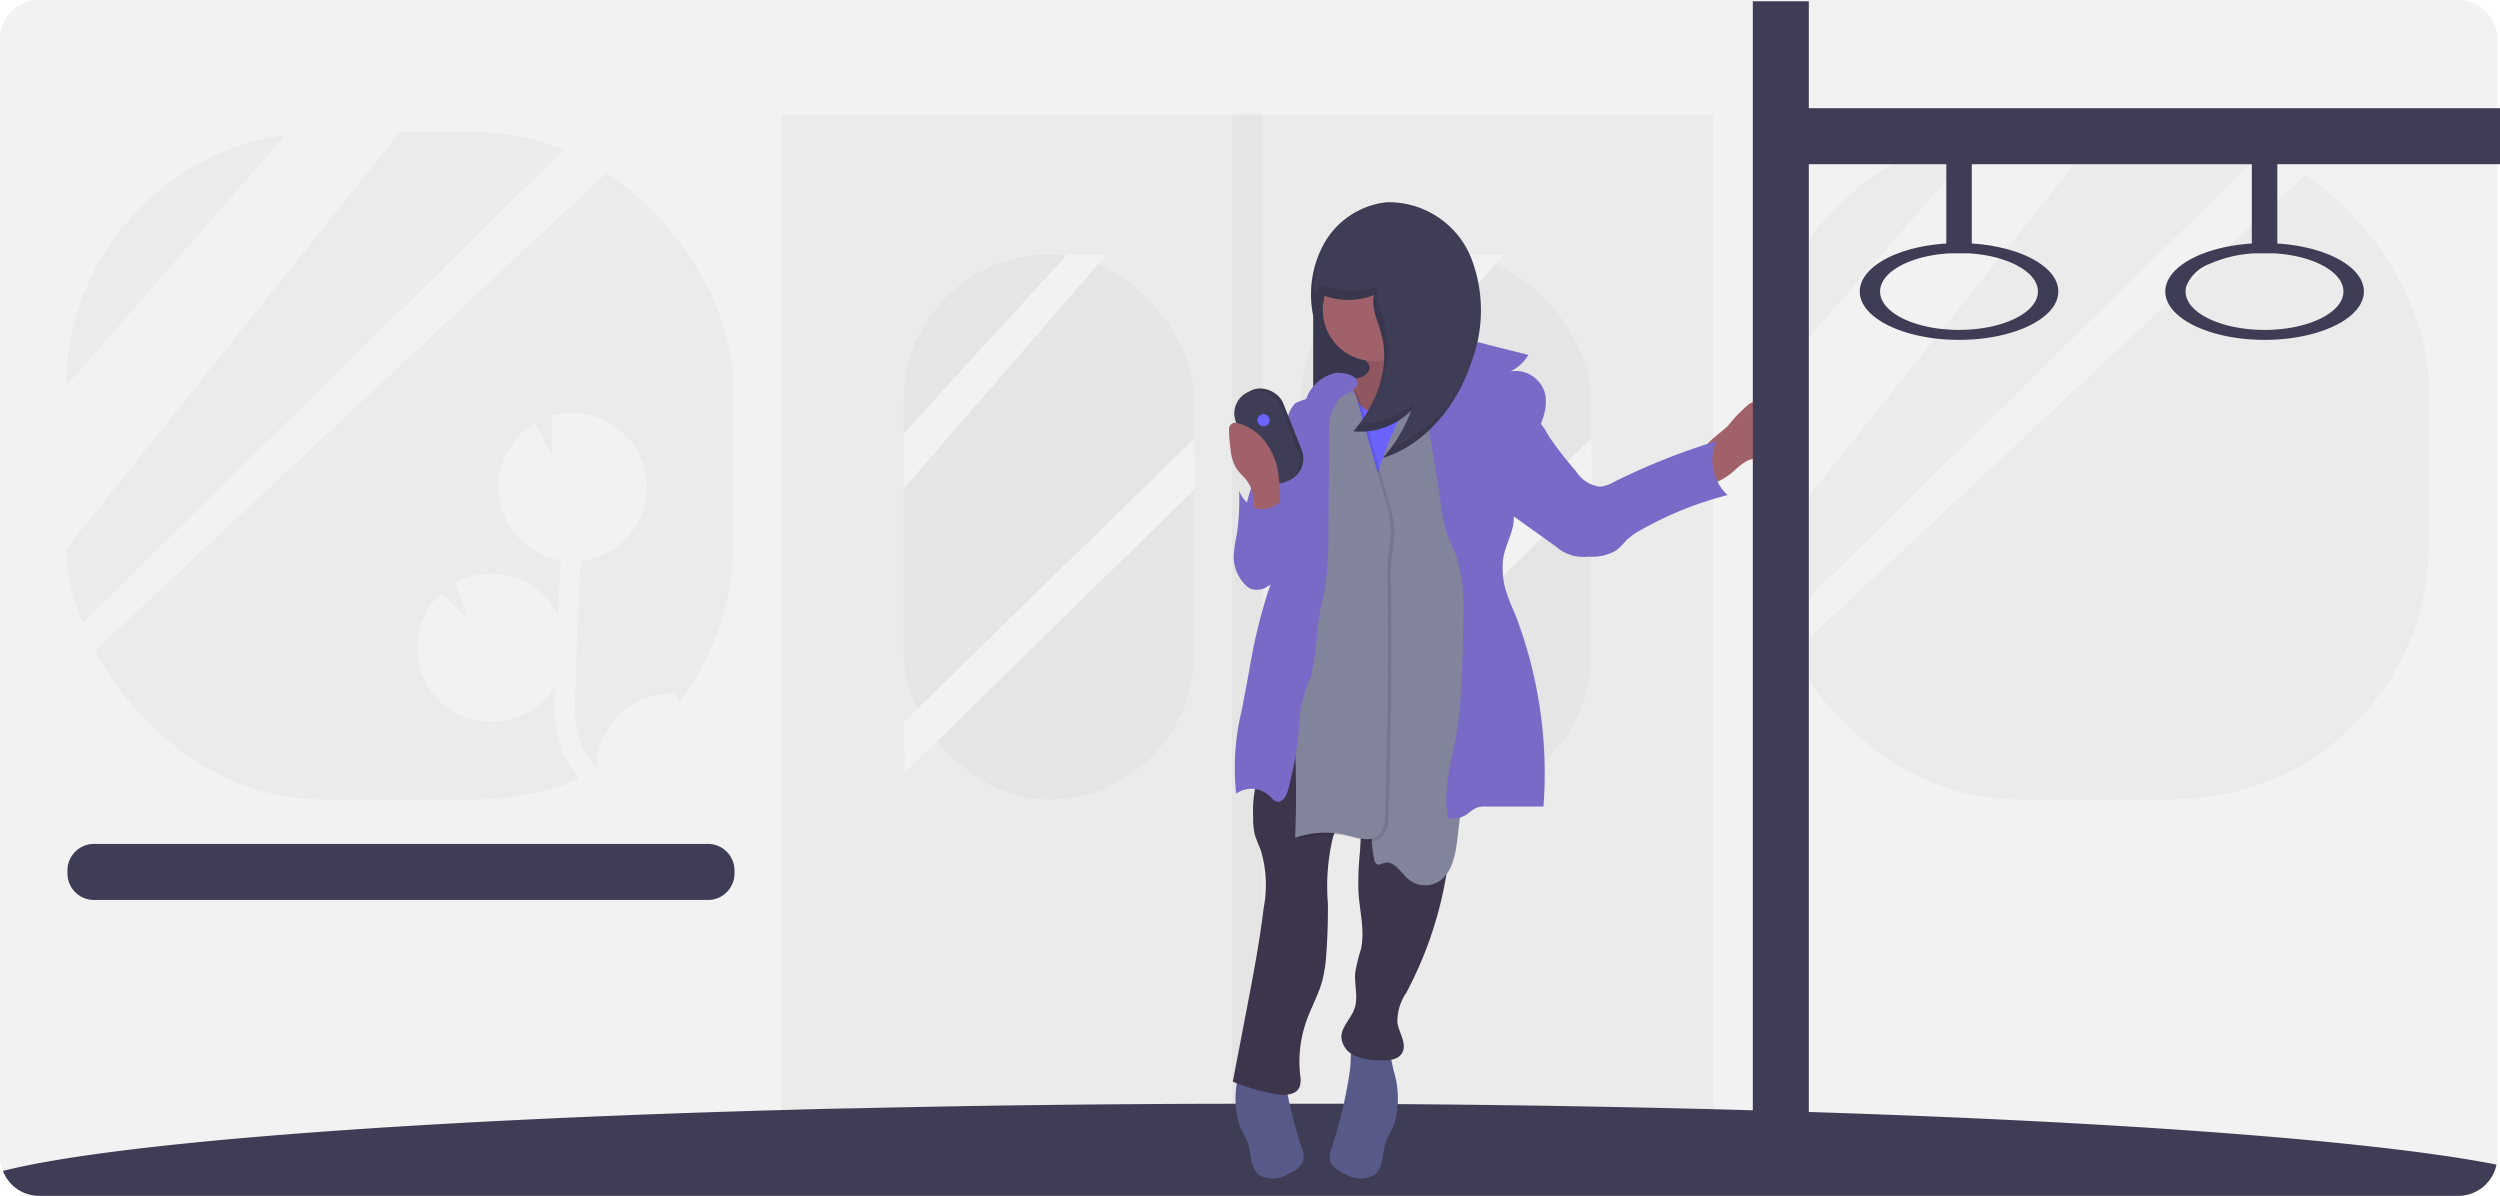 <svg xmlns="http://www.w3.org/2000/svg" width="192.49" height="92.079" viewBox="0 0 192.49 92.079">
  <g id="undraw_subway_-7-vh7" transform="translate(0.002)">
    <path id="Path_387" data-name="Path 387" d="M301.292,218.217v85.9a3.192,3.192,0,0,1-.072.676,3.024,3.024,0,0,1-2.94,2.411H112a3,3,0,0,1-2.78-1.923,3.117,3.117,0,0,1-.223-1.164v-85.9a3.044,3.044,0,0,1,3-3.087H298.289A3.044,3.044,0,0,1,301.292,218.217Z" transform="translate(-109 -215.13)" fill="#f2f2f2"/>
    <rect id="Rectangle_160" data-name="Rectangle 160" width="71.743" height="80.759" transform="translate(60.176 8.821)" opacity="0.03"/>
    <rect id="Rectangle_161" data-name="Rectangle 161" width="22.346" height="41.948" rx="11.173" transform="translate(69.585 19.602)" opacity="0.03"/>
    <rect id="Rectangle_162" data-name="Rectangle 162" width="22.346" height="41.948" rx="11.173" transform="translate(122.51 61.55) rotate(180)" opacity="0.03"/>
    <rect id="Rectangle_163" data-name="Rectangle 163" width="51.357" height="51.357" rx="19.62" transform="translate(5.095 10.193)" opacity="0.03"/>
    <rect id="Rectangle_164" data-name="Rectangle 164" width="51.357" height="51.357" rx="19.62" transform="translate(187 61.55) rotate(180)" opacity="0.03"/>
    <path id="Path_388" data-name="Path 388" d="M367.577,100,355,113.768v4.244L370.607,100Z" transform="translate(-285.415 -80.398)" fill="#f2f2f2"/>
    <path id="Path_389" data-name="Path 389" d="M377.346,172.3,355,194.125l.1,3.893,22.346-21.878Z" transform="translate(-285.415 -138.526)" fill="#f2f2f2"/>
    <path id="Path_390" data-name="Path 390" d="M523.577,100,511,113.768v4.244L526.607,100Z" transform="translate(-410.836 -80.398)" fill="#f2f2f2"/>
    <path id="Path_391" data-name="Path 391" d="M533.346,172.3,511,194.125l.1,3.893,22.346-21.878Z" transform="translate(-410.836 -138.526)" fill="#f2f2f2"/>
    <path id="Path_392" data-name="Path 392" d="M43.048,52,26,71.541V84.069L51.678,52Z" transform="translate(-20.905 -41.807)" fill="#f2f2f2"/>
    <path id="Path_393" data-name="Path 393" d="M65.682,52,26,91.008v2.964L70.935,52Z" transform="translate(-20.905 -41.807)" fill="#f2f2f2"/>
    <path id="Path_394" data-name="Path 394" d="M710.548,52.5,693.5,72.041V84.569L719.178,52.5Z" transform="translate(-557.563 -42.209)" fill="#f2f2f2"/>
    <path id="Path_395" data-name="Path 395" d="M733.182,52.5,693.5,91.508v2.964L738.435,52.5Z" transform="translate(-557.563 -42.209)" fill="#f2f2f2"/>
    <path id="Path_396" data-name="Path 396" d="M297.214,401.514v1.776a3.846,3.846,0,0,1-3.846,3.846h-6.52c-.2-.184-.378-.37-.565-.561a10.031,10.031,0,0,1-2.1-2.84,11.312,11.312,0,0,1-.653-4.977c0-.143.01-.284.014-.429a5.712,5.712,0,0,1-10.5-1.554,5.582,5.582,0,0,1-.145-1.568,5.684,5.684,0,0,1,1.846-3.944l2.076,1.992L275.8,390.49a5.7,5.7,0,0,1,7.929,2.478q.092-2.123.21-4.238h-.024c-.12-.02-.239-.045-.355-.071l-.2-.051c-.108-.031-.216-.063-.32-.1l-.2-.069c-.106-.039-.212-.086-.314-.133a1.761,1.761,0,0,1-.165-.074c-.127-.061-.249-.125-.37-.2-.027-.016-.055-.029-.082-.047-.145-.088-.284-.182-.419-.282-.047-.031-.09-.071-.133-.1-.09-.071-.178-.143-.263-.216l-.149-.139c-.074-.071-.147-.143-.216-.216s-.1-.1-.145-.161-.131-.151-.2-.231l-.127-.165c-.067-.092-.129-.184-.2-.28-.031-.047-.065-.094-.094-.143-.084-.141-.163-.284-.235-.433-.027-.057-.051-.118-.076-.173-.045-.1-.088-.2-.127-.3-.027-.067-.049-.137-.074-.21s-.061-.184-.088-.282-.039-.147-.059-.223a.662.662,0,0,0-.029-.12h0a5.673,5.673,0,0,1,2.725-6.155l1.278,2.529-.037-3.062a5.712,5.712,0,0,1,6.706,2.9h0l.018.043c.027.053.051.1.076.159.045.1.09.2.129.31.02.047.039.09.057.137.051.143.094.286.135.433.014.049.025.1.037.149.033.135.061.271.084.408a.138.138,0,0,0,.016.076c.023.161.039.327.051.494v.127c0,.173.01.343,0,.517a5.7,5.7,0,0,1-5.073,5.4c-.2,3.348-.331,6.706-.418,10.034a9.769,9.769,0,0,0,.516,4.287,6.794,6.794,0,0,0,1.129,1.666v-.321a5.712,5.712,0,0,1,5.973-5.441h.016l1.294,2.562-.029-2.352A5.718,5.718,0,0,1,297.214,401.514Z" transform="translate(-240.762 -345.587)" fill="#f2f2f2"/>
    <rect id="Rectangle_165" data-name="Rectangle 165" width="2.352" height="80.759" transform="translate(94.871 8.821)" opacity="0.03"/>
    <path id="Path_397" data-name="Path 397" d="M302.138,653.373a3.025,3.025,0,0,1-2.94,2.411H112.92a3,3,0,0,1-2.78-1.923c8.454-2.142,30.883-3.877,59.954-4.687q2.429-.071,4.918-.125h.308c.392-.01.8-.016,1.207-.027q2.644-.057,5.351-.108l.623-.012,2.137-.037.761-.012q2.252-.035,4.544-.063c4.84-.059,9.8-.094,14.846-.1h8.59l4.167.027c8.45.057,16.591.2,24.291.392l3.038.084q2.182.059,4.312.129C273.733,650.107,292.976,651.571,302.138,653.373Z" transform="translate(-109.918 -563.705)" fill="#3f3d56"/>
    <path id="Path_398" data-name="Path 398" d="M186.857,548.786h0a2.051,2.051,0,0,1-1.925,2.156H137.425a2.051,2.051,0,0,1-1.925-2.156h0a2.05,2.05,0,0,1,1.925-2.156h47.507A2.05,2.05,0,0,1,186.857,548.786Z" transform="translate(-130.307 -481.65)" fill="#3f3d56"/>
    <rect id="Rectangle_166" data-name="Rectangle 166" width="6.833" height="11.79" transform="translate(101.109 21.44)" fill="#3f3d56"/>
    <rect id="Rectangle_167" data-name="Rectangle 167" width="6.833" height="11.79" transform="translate(101.109 21.44)" opacity="0.1"/>
    <path id="Path_399" data-name="Path 399" d="M780.153,372.829a2.355,2.355,0,0,1,1.39-.2,1.764,1.764,0,0,1,.825.176c.49.3.565.964.588,1.537a2.77,2.77,0,0,1-.431,1.96,2.454,2.454,0,0,1-1.458.649,3.95,3.95,0,0,0-1.1.278,4.813,4.813,0,0,0-.953.731,5.077,5.077,0,0,1-2.319,1.207,2.623,2.623,0,0,1,.17-3.187c.484-.537,1.109-.951,1.635-1.449A11.7,11.7,0,0,1,780.153,372.829Z" transform="translate(-645.455 -341.745)" fill="#a0616a"/>
    <path id="Path_400" data-name="Path 400" d="M631.435,630.5a1.842,1.842,0,0,0-.137.743c.055.588.637.959,1.176,1.2a2.238,2.238,0,0,0,2.258.086c.7-.543.588-1.605.861-2.448.161-.492.463-.925.661-1.4a7.156,7.156,0,0,0-.037-4.191l-.429-2.021a.759.759,0,0,0-.2-.429,3.013,3.013,0,0,0-2.172-.114c-.6.417-.457,1.827-.553,2.489A35.184,35.184,0,0,1,631.435,630.5Z" transform="translate(-528.919 -542.061)" fill="#575a89"/>
    <path id="Path_401" data-name="Path 401" d="M599.378,630.5a1.879,1.879,0,0,1,.137.743c-.055.588-.637.959-1.176,1.2a2.238,2.238,0,0,1-2.258.086c-.7-.543-.588-1.605-.862-2.448-.159-.492-.461-.925-.659-1.4a7.141,7.141,0,0,1,.037-4.191l.429-2.021a.759.759,0,0,1,.2-.429,3.013,3.013,0,0,1,2.172-.114c.6.417.455,1.827.551,2.489A35.185,35.185,0,0,0,599.378,630.5Z" transform="translate(-499.136 -542.061)" fill="#575a89"/>
    <path id="Path_402" data-name="Path 402" d="M636.033,345.241a.916.916,0,0,1,.229.406c.071.369-.272.694-.623.827a5.557,5.557,0,0,0-1.06.367,1.841,1.841,0,0,0-.67.98,4.3,4.3,0,0,0,1.845,5.147,7.423,7.423,0,0,0,4.038.418,1.548,1.548,0,0,0,.559-.118,1.422,1.422,0,0,0,.455-.412,8.019,8.019,0,0,0,1.466-6.986.785.785,0,0,0-.116-.28c-.353-.484-1.2.112-1.7-.218a1.017,1.017,0,0,1-.331-.47,10.053,10.053,0,0,1-.7-2.519,16.677,16.677,0,0,0-2.433.841c-.759.392-.8.031-1.36.672C636.227,344.065,635.534,344.664,636.033,345.241Z" transform="translate(-530.824 -317.432)" fill="#a0616a"/>
    <path id="Path_403" data-name="Path 403" d="M636.033,345.241a.916.916,0,0,1,.229.406c.071.369-.272.694-.623.827a5.557,5.557,0,0,0-1.06.367,1.841,1.841,0,0,0-.67.98,4.3,4.3,0,0,0,1.845,5.147,7.423,7.423,0,0,0,4.038.418,1.548,1.548,0,0,0,.559-.118,1.422,1.422,0,0,0,.455-.412,8.019,8.019,0,0,0,1.466-6.986.785.785,0,0,0-.116-.28c-.353-.484-1.2.112-1.7-.218a1.017,1.017,0,0,1-.331-.47,10.053,10.053,0,0,1-.7-2.519,16.677,16.677,0,0,0-2.433.841c-.759.392-.8.031-1.36.672C636.227,344.065,635.534,344.664,636.033,345.241Z" transform="translate(-530.824 -317.432)" opacity="0.1"/>
    <path id="Path_404" data-name="Path 404" d="M595.7,469.219q.2,1.893.276,3.795a10.317,10.317,0,0,1-.29,3.624c-.2.651-.531,1.258-.706,1.917a9.257,9.257,0,0,0-.186,2.388,5.559,5.559,0,0,0,.129,1.372,12.36,12.36,0,0,0,.455,1.176,9.4,9.4,0,0,1,.225,4.453c-.343,2.8-.878,5.579-1.413,8.35l-.966,5.026a16.243,16.243,0,0,0,3.27.958c.694.125,1.6.1,1.876-.549a1.843,1.843,0,0,0,.041-.919,9.379,9.379,0,0,1,.474-4.136c.38-1.076.955-2.082,1.247-3.185a11.424,11.424,0,0,0,.3-2.121q.135-1.882.114-3.769a16.229,16.229,0,0,1,.38-5.057c.665-2.121,2.366-4.01,2.168-6.226.041,2.44.084,4.883-.08,7.317a24.171,24.171,0,0,0-.118,3.034c.082,1.484.512,2.981.2,4.436a16.354,16.354,0,0,0-.441,1.764c-.1.945.255,1.937-.061,2.834-.272.784-1.031,1.4-1.008,2.229a1.707,1.707,0,0,0,1.057,1.405,4.993,4.993,0,0,0,1.807.343c.666.043,1.474.016,1.809-.563.41-.7-.239-1.535-.361-2.339a3.906,3.906,0,0,1,.692-2.309,29.721,29.721,0,0,0,3.473-13.208c.033-1.394-.031-2.789-.023-4.183a40.429,40.429,0,0,1,1.176-9.489C605.963,467.39,600.647,467.439,595.7,469.219Z" transform="translate(-498.306 -418.039)" fill="#3c354c"/>
    <circle id="Ellipse_69" data-name="Ellipse 69" cx="3.954" cy="3.954" r="3.954" transform="translate(101.846 19.9)" fill="#a0616a"/>
    <path id="Path_405" data-name="Path 405" d="M634.837,357.863a4.471,4.471,0,0,1-1.748,1.941,1.905,1.905,0,0,1-2.389-.437c-.374-.555-.382-1.388-.964-1.713a1.16,1.16,0,0,0-1.411.408,3.039,3.039,0,0,0-.482,1.505,31.039,31.039,0,0,0-.137,3.983c.082,6.478.6,12.951.518,19.431a24.856,24.856,0,0,1-.175,3.03,39.723,39.723,0,0,1,7.253-1.36c1.19-.073,2.387-.039,3.568-.2a22.039,22.039,0,0,0,2.405-.51.535.535,0,0,0,.284-.135.525.525,0,0,0,.1-.3c.243-2.291-.559-4.548-.914-6.823-.333-2.123-.274-4.291-.561-6.422-.392-2.989-1.472-5.9-1.449-8.917a14.77,14.77,0,0,0-.082-3.279c-.2-.882-.876-2.058-1.862-2.231C635.7,355.648,635.248,357.12,634.837,357.863Z" transform="translate(-526.019 -328.244)" fill="#6c63ff"/>
    <path id="Path_406" data-name="Path 406" d="M644.318,358.241a25.457,25.457,0,0,0-2.833,7.541c-.355,2.407-.014,4.871-.306,7.286-.374,3.1-1.778,6.257-.825,9.232.212.664.535,1.288.761,1.946.98,2.893,0,6.118.633,9.109a.5.5,0,0,0,.225.38c.167.073.349-.049.523-.1.755-.241,1.274.717,1.872,1.239a2.013,2.013,0,0,0,2.2.267c1.119-.576,1.417-2.011,1.568-3.26q1.127-8.958,1.372-18a21.335,21.335,0,0,0-.169-4.1c-.272-1.641-.9-3.2-1.237-4.828a31.075,31.075,0,0,1-.169-8c.041-.784-.178-3.042-1.509-2.305C645.4,355.219,644.814,357.255,644.318,358.241Z" transform="translate(-535.939 -327.186)" fill="#82849b"/>
    <path id="Path_407" data-name="Path 407" d="M619.222,373.124a8.6,8.6,0,0,1-.288,2.536,14.5,14.5,0,0,1-1.176,2.3,13.735,13.735,0,0,0-1.384,6.1,62.614,62.614,0,0,0,.359,6.294,80.214,80.214,0,0,1,.167,9.585,7.006,7.006,0,0,1,4.073-.171c.784.2,1.719.517,2.333-.016a2.154,2.154,0,0,0,.51-1.607q.312-8.838.2-17.685a18.628,18.628,0,0,1,.065-2.317,16.448,16.448,0,0,0,.2-1.788,9.192,9.192,0,0,0-.455-2.478l-2.068-7.329a3.318,3.318,0,0,0-.616-1.356c-.335-.376-1.349-.874-1.743-.392-.341.423-.088,1.874-.094,2.4Z" transform="translate(-516.916 -335.296)" opacity="0.1"/>
    <path id="Path_408" data-name="Path 408" d="M617.854,372.45a8.617,8.617,0,0,1-.29,2.538,14.418,14.418,0,0,1-1.176,2.3,13.736,13.736,0,0,0-1.384,6.1,62.632,62.632,0,0,0,.359,6.294,80.168,80.168,0,0,1,.167,9.583,7.029,7.029,0,0,1,4.075-.171c.784.206,1.717.519,2.331-.014a2.166,2.166,0,0,0,.512-1.609q.31-8.839.2-17.685a18.608,18.608,0,0,1,.063-2.315,17.258,17.258,0,0,0,.2-1.788,9.175,9.175,0,0,0-.453-2.478l-2.068-7.329a3.354,3.354,0,0,0-.617-1.358c-.335-.378-1.349-.872-1.743-.382-.339.421-.086,1.874-.094,2.393Z" transform="translate(-515.814 -334.758)" fill="#82849b"/>
    <path id="Path_409" data-name="Path 409" d="M601.674,361.582a3.073,3.073,0,0,0-2.307,2.017c-.418.988-.539,2.074-.857,3.1-.555,1.774-1.705,3.373-1.892,5.222-.172,1.745.541,3.515.2,5.232a10.582,10.582,0,0,1-.414,1.354,43.041,43.041,0,0,0-1.427,6.012l-.565,3.017a18.55,18.55,0,0,0-.433,6.443,2.013,2.013,0,0,1,2.548.163c.2.182.359.414.615.453.441.063.712-.463.827-.892a26.729,26.729,0,0,0,.833-4.683,12.162,12.162,0,0,1,.363-2.548c.161-.516.392-1,.568-1.511a20.661,20.661,0,0,0,.5-3.771c.139-1.092.439-2.156.61-3.242a27.139,27.139,0,0,0,.233-3.991l.076-7.678a3.544,3.544,0,0,1,.833-2.76c.392-.327,1.409-.629,1.315-1.245C603.209,361.692,602.113,361.539,601.674,361.582Z" transform="translate(-498.799 -332.869)" fill="#796ac8"/>
    <path id="Path_410" data-name="Path 410" d="M666.05,350.9a4.865,4.865,0,0,1,5.244-1.486l3.242.81a3.2,3.2,0,0,1-1.382,1.274,2.352,2.352,0,0,1,2.572,1.417c.453,1.188-.143,2.489-.67,3.648a15.183,15.183,0,0,0-1.643,6.259c0,1.1-.763,2.2-.837,3.3a6.47,6.47,0,0,0,.169,2.056,13.789,13.789,0,0,0,.737,1.913A34.224,34.224,0,0,1,675.7,385h-4.426a1.96,1.96,0,0,0-.723.092,3.912,3.912,0,0,0-.735.5,1.947,1.947,0,0,1-1.451.3c-.472-2.156.274-4.348.643-6.516a32.189,32.189,0,0,0,.355-3.585q.155-2.854.157-5.718a12.893,12.893,0,0,0-.512-4.275c-.235-.674-.576-1.311-.8-1.992a11.957,11.957,0,0,1-.412-2.088C667.3,358.083,666.544,354.545,666.05,350.9Z" transform="translate(-556.86 -322.9)" fill="#796ac8"/>
    <path id="Path_411" data-name="Path 411" d="M600.757,372.04a2.176,2.176,0,0,0-.578,1.072,19.975,19.975,0,0,1-1.664,2.611,10.393,10.393,0,0,0-.729,1.729,13.619,13.619,0,0,0-1.129,6.006,2.116,2.116,0,0,0,.494,1.262,1.768,1.768,0,0,0,2.562-.57,6.5,6.5,0,0,0,.688-2.9,51.169,51.169,0,0,1,1.176-5.587,21.755,21.755,0,0,0,.494-2.838c.029-.294.2-.949-.082-1.135C601.813,371.576,600.92,371.93,600.757,372.04Z" transform="translate(-501.028 -340.985)" fill="#796ac8"/>
    <path id="Path_412" data-name="Path 412" d="M698.133,383.705a2.557,2.557,0,0,0,1.839,1.19,2.607,2.607,0,0,0,1.06-.355,50.912,50.912,0,0,1,7.905-3.15,3.677,3.677,0,0,0,.861,4.152,27.244,27.244,0,0,0-6.567,2.627,5.632,5.632,0,0,0-1.209.841,8.007,8.007,0,0,1-.757.768,3.6,3.6,0,0,1-2.17.5,3.172,3.172,0,0,1-2.493-.763l-5.414-3.871a.578.578,0,0,1-.18-.943l1.713-3.056c.392-.692.833-1.837,1.752-1.96s1.256.864,1.692,1.511A28.7,28.7,0,0,0,698.133,383.705Z" transform="translate(-576.787 -347.422)" fill="#796ac8"/>
    <rect id="Rectangle_168" data-name="Rectangle 168" width="3.618" height="7.504" rx="1.809" transform="translate(94.765 30.684) rotate(-21.57)" fill="#3f3d56"/>
    <rect id="Rectangle_169" data-name="Rectangle 169" width="3.618" height="7.504" rx="1.809" transform="translate(94.765 30.684) rotate(-21.57)" opacity="0.1"/>
    <rect id="Rectangle_170" data-name="Rectangle 170" width="3.618" height="7.504" rx="1.809" transform="translate(94.495 30.816) rotate(-21.57)" fill="#3f3d56"/>
    <circle id="Ellipse_70" data-name="Ellipse 70" cx="0.468" cy="0.468" r="0.468" transform="translate(96.822 31.892)" fill="#6c63ff"/>
    <path id="Path_413" data-name="Path 413" d="M593.085,385.586c-.243-.3-.547-.553-.761-.874a3.352,3.352,0,0,1-.447-1.409,13.022,13.022,0,0,1-.127-1.637.476.476,0,0,1,.588-.47,3.858,3.858,0,0,1,2.015,1.215,5.222,5.222,0,0,1,1.192,2.68,13.311,13.311,0,0,1,.112,1.531l.071,2.1a7.132,7.132,0,0,1-1.747,0c-.7-.2-.419-.073-.349-.764A3.079,3.079,0,0,0,593.085,385.586Z" transform="translate(-497.123 -348.633)" fill="#a0616a"/>
    <path id="Path_414" data-name="Path 414" d="M595.927,409.3a1.884,1.884,0,0,1-.829-.114,2.546,2.546,0,0,1-1.111-1.3,18.589,18.589,0,0,1-.173,3.37,9.244,9.244,0,0,0-.247,1.778,3.123,3.123,0,0,0,.843,2.046,1.466,1.466,0,0,0,.518.378,1.5,1.5,0,0,0,1.294-.223,3.279,3.279,0,0,0,1.284-1.447,6.941,6.941,0,0,0,.392-2.762c.02-.872.3-1.788.284-2.625C597.5,408.325,596.752,409.26,595.927,409.3Z" transform="translate(-498.583 -370.106)" fill="#796ac8"/>
    <path id="Path_415" data-name="Path 415" d="M624.35,301.4a5.416,5.416,0,0,0,4.508.251c-.229,1,.3,2,.568,2.993.717,2.613-.392,5.451-2.156,7.5a5.488,5.488,0,0,0,4.463-1.617,11.685,11.685,0,0,1-2.2,3.671c3.393-1.057,5.816-4.2,6.9-7.586a11.147,11.147,0,0,0-.153-7.972,6.851,6.851,0,0,0-6.447-4.136,6.324,6.324,0,0,0-4.793,3.136,8.157,8.157,0,0,0-.827,5.767Z" transform="translate(-523.071 -278.933)" fill="#3f3d56"/>
    <path id="Path_416" data-name="Path 416" d="M631.675,330.234a7.084,7.084,0,0,1-.249,4.267,7.349,7.349,0,0,0,.518-4.938c-.272-.992-.8-1.992-.57-2.993a5.412,5.412,0,0,1-4.508-.251l-.055.784a5.42,5.42,0,0,0,4.312.145C630.877,328.243,631.4,329.243,631.675,330.234Z" transform="translate(-525.311 -304.525)" opacity="0.1"/>
    <path id="Path_417" data-name="Path 417" d="M624.717,313.77a8.333,8.333,0,0,0-.512,5.142l.12-1.682A8.292,8.292,0,0,1,624.717,313.77Z" transform="translate(-523.061 -294.435)" opacity="0.1"/>
    <path id="Path_418" data-name="Path 418" d="M645.362,372.9a5.508,5.508,0,0,1-4.212,1.637c-.167.225-.339.443-.519.651a5.488,5.488,0,0,0,4.448-1.6C645.18,373.359,645.276,373.131,645.362,372.9Z" transform="translate(-536.422 -341.974)" opacity="0.1"/>
    <path id="Path_419" data-name="Path 419" d="M652.8,365.6a9.6,9.6,0,0,1-.645.8c3.193-.994,5.528-3.84,6.7-6.992A11.075,11.075,0,0,1,652.8,365.6Z" transform="translate(-545.692 -331.129)" opacity="0.1"/>
    <path id="Path_420" data-name="Path 420" d="M801.812,223.863V215.63H797.5v86.64a2.156,2.156,0,1,0,4.312,0V228.175H812.4v6.106c-3.76.235-6.665,1.8-6.665,3.695,0,1.745,2.47,3.213,5.8,3.615a15.576,15.576,0,0,0,1.844.11c4.222,0,7.645-1.67,7.645-3.724,0-1.411-1.607-2.638-3.979-3.27a13.871,13.871,0,0,0-2.685-.425v-6.106h21.562v6.106a14.618,14.618,0,0,0-1.8.225c-2.846.543-4.861,1.892-4.861,3.47a1.924,1.924,0,0,0,.214.872c.806,1.635,3.826,2.852,7.431,2.852,4.222,0,7.645-1.67,7.645-3.724,0-1.9-2.905-3.46-6.665-3.695v-6.106h17.152v-4.312Zm41.164,14.113c0,1.633-2.721,2.958-6.077,2.958s-6.077-1.325-6.077-2.958a1.432,1.432,0,0,1,.076-.463,3.121,3.121,0,0,1,1.786-1.668,9.667,9.667,0,0,1,3.515-.81h1.4C840.626,235.2,842.976,236.457,842.976,237.976Zm-26.508-2.548c1.788.519,2.985,1.466,2.985,2.548,0,1.633-2.721,2.958-6.077,2.958a12.125,12.125,0,0,1-1.268-.065c-2.744-.282-4.808-1.47-4.808-2.893,0-1.519,2.352-2.774,5.377-2.94h1.4a11.068,11.068,0,0,1,2.391.388Z" transform="translate(-662.543 -215.532)" fill="#3f3d56"/>
  </g>
</svg>
